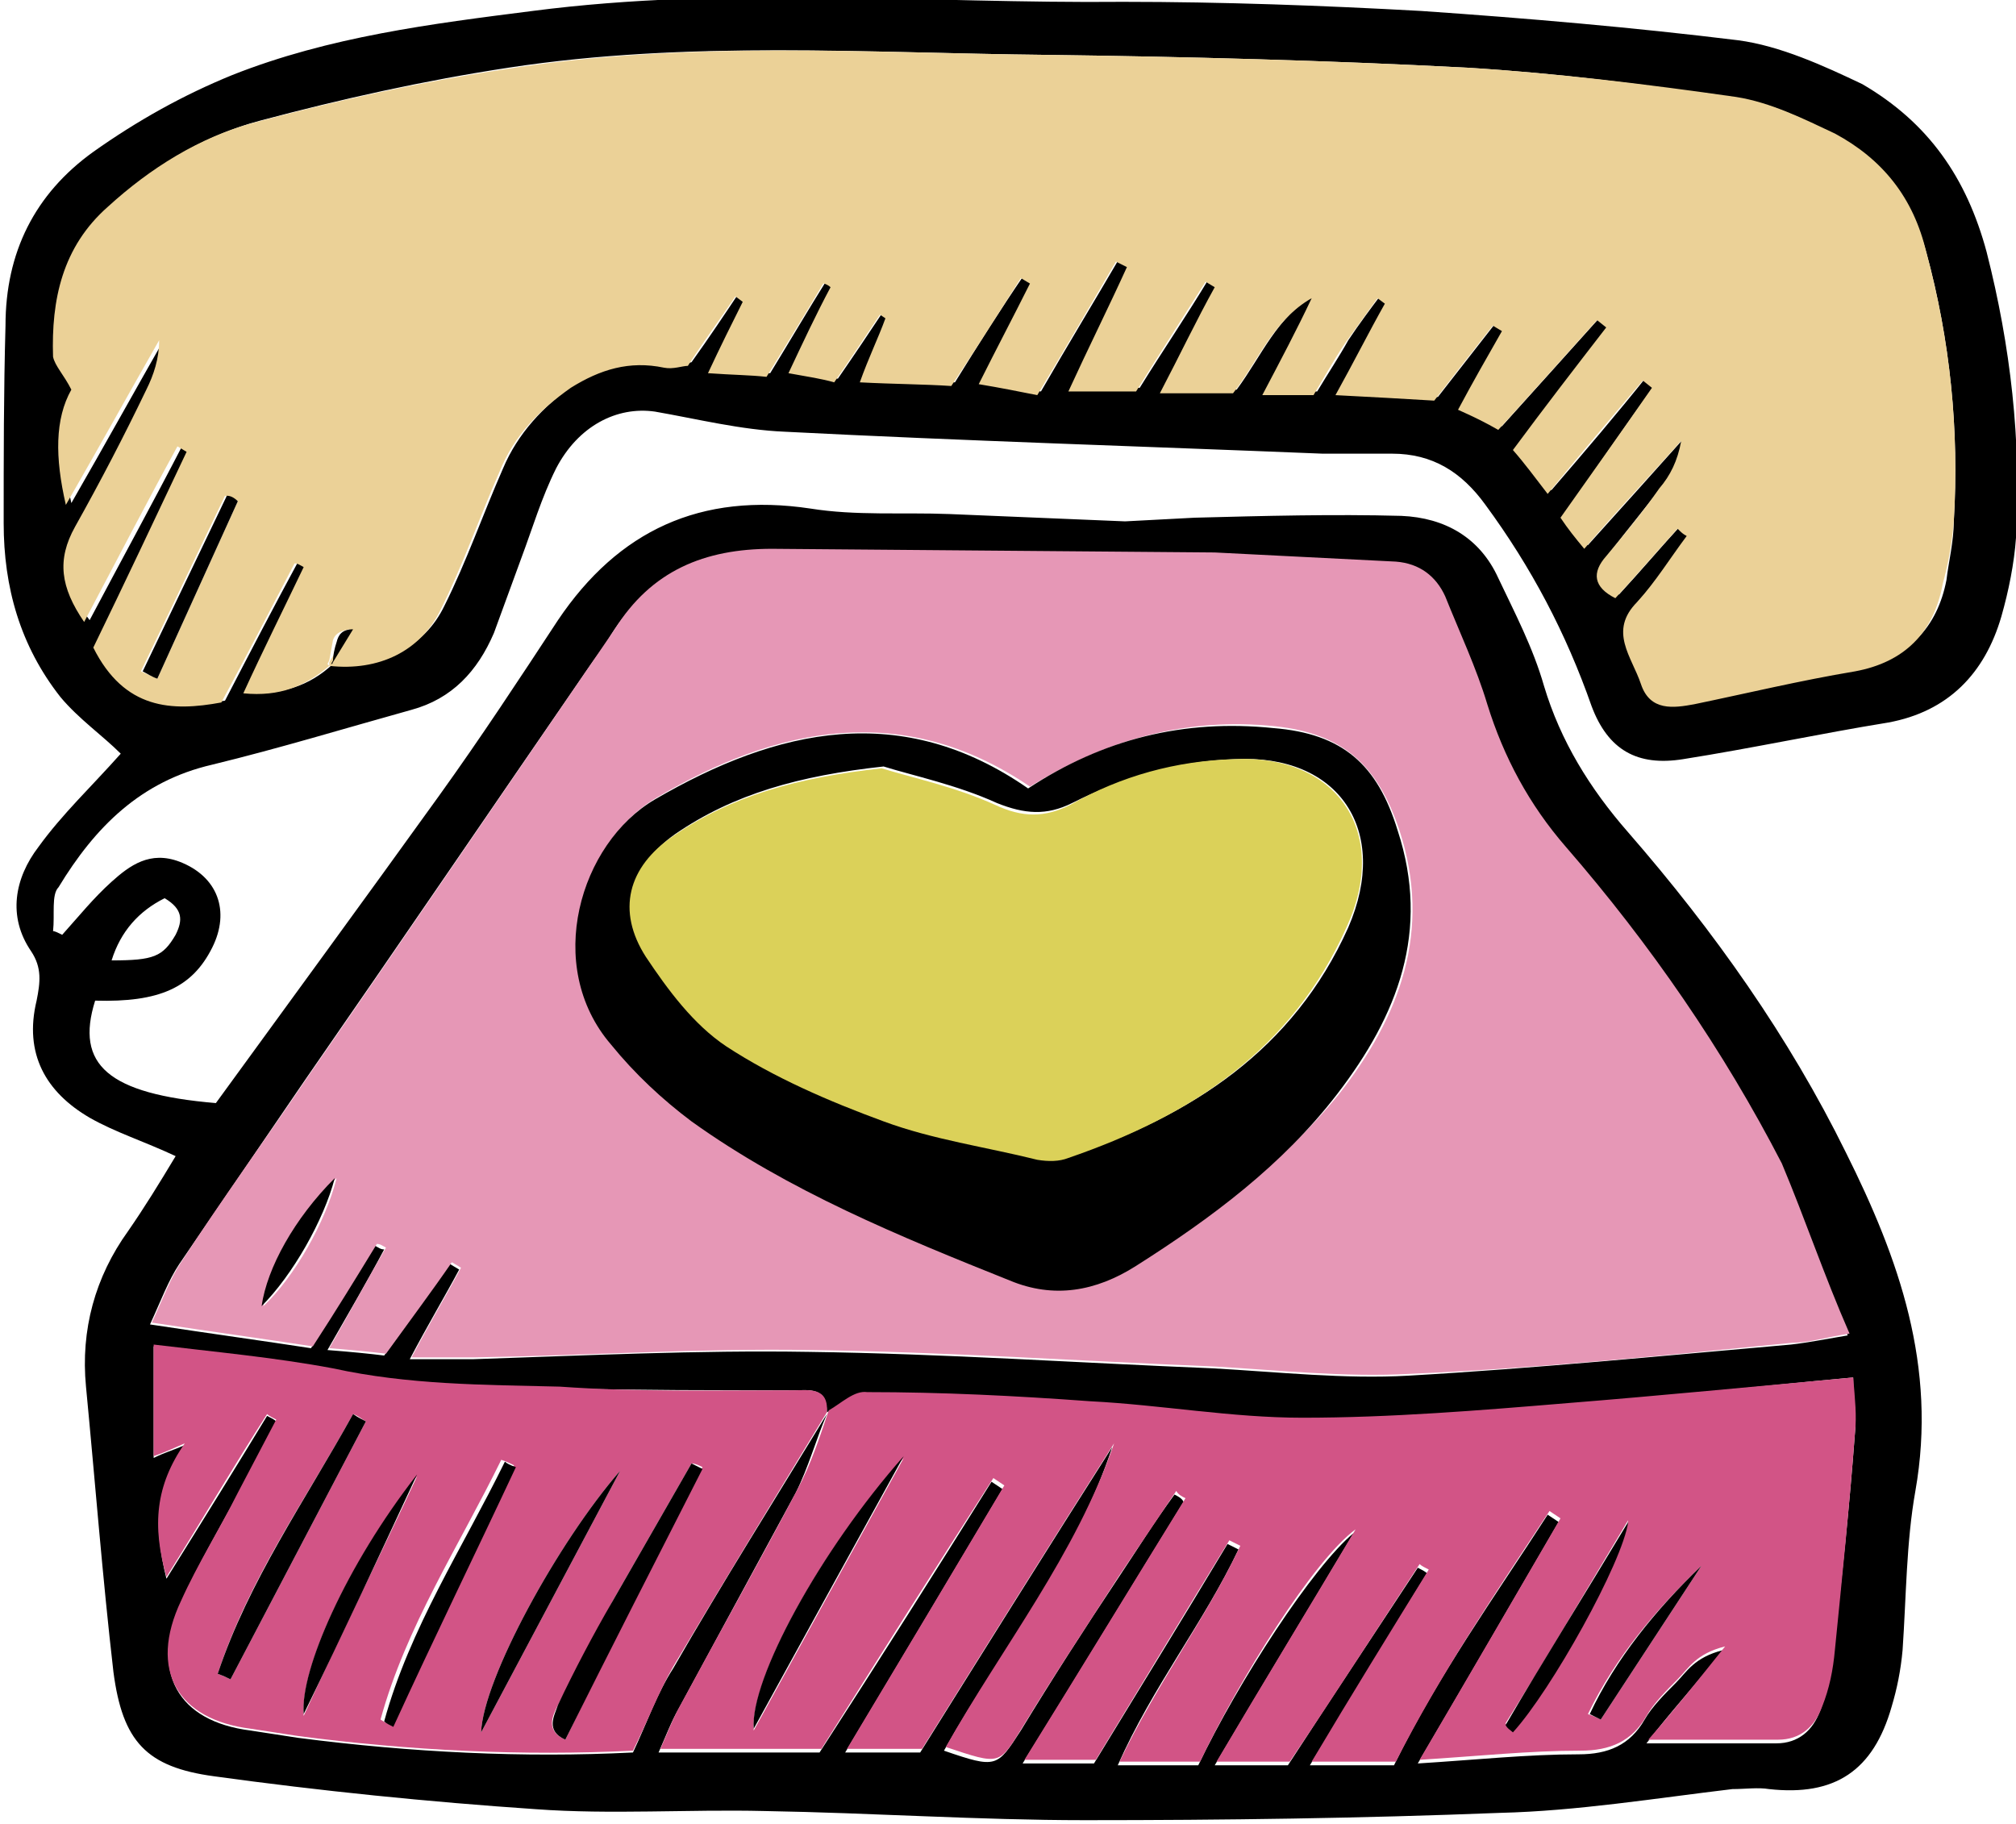 <svg xmlns="http://www.w3.org/2000/svg" viewBox="0 0 110.2 99.7" enable-background="new 0 0 110.2 99.7"><style type="text/css">.st0{fill:#EBD197;} .st1{fill:#D25486;} .st2{fill:#E697B6;} .st3{fill:#DBD159;}</style><path d="M108.6 13.8c1.3 5.1 1.9 10.3 1.6 15.6-.1 1.4-.4 2.9-.8 4.3-.9 3.1-2.9 5.2-6.2 5.8-3.7.6-7.4 1.4-11.2 2-2.5.4-4.1-.5-5-2.9-1.4-4-3.3-7.6-5.8-11-1.3-1.8-2.9-2.8-5.1-2.8h-3.8c-9.8-.4-19.6-.7-29.4-1.2-2.4-.1-4.8-.7-7.1-1.1-2.1-.3-4.2.8-5.4 3.1-.8 1.6-1.3 3.3-1.9 4.9l-1.5 4.1c-.9 2.1-2.3 3.6-4.5 4.2-3.6 1-7.2 2.1-10.9 3-3.9.9-6.4 3.4-8.4 6.7-.4.4-.2 1.5-.3 2.4.1 0 .3.1.5.2.9-1 1.7-2 2.7-2.9 1-.9 2.1-1.7 3.7-1.1 2.1.8 2.8 2.7 1.8 4.7-1.1 2.2-2.9 3-6.4 2.9-1.1 3.5.7 5.1 6.6 5.6 4-5.5 8.1-11.1 12.2-16.8 2.3-3.2 4.4-6.4 6.5-9.6 3.3-4.9 7.8-7 13.8-6.1 2.5.4 5 .2 7.6.3l9.6.4 3.8-.2c3.8-.1 7.6-.2 11.3-.1 2.4.1 4.3 1.2 5.3 3.4.9 1.9 1.9 3.8 2.5 5.9.9 3 2.5 5.6 4.6 8 4.7 5.4 8.8 11.2 11.9 17.5 2.9 5.8 5 11.7 3.8 18.5-.5 2.8-.5 5.8-.7 8.7-.1 1.1-.3 2.1-.6 3.1-1 3.5-3.1 4.9-6.7 4.5-.6-.1-1.3 0-2 0-4.2.5-8.5 1.2-12.7 1.3-7.6.3-15.1.4-22.7.4-5.8 0-11.6-.4-17.5-.5-4.2-.1-8.4.2-12.5-.1-5.9-.4-11.8-1-17.6-1.8-3.7-.5-5-1.9-5.5-5.7-.6-5.2-1-10.4-1.5-15.6-.3-3.1.5-6 2.3-8.5.9-1.3 1.7-2.6 2.6-4.1-1.7-.8-3.3-1.3-4.7-2.1-2.4-1.4-3.6-3.5-2.9-6.4.2-1 .3-1.8-.3-2.7-1.3-1.9-.9-4 .4-5.7 1.3-1.8 2.9-3.3 4.5-5.1-1-1-2.3-1.9-3.3-3.1-2.2-2.8-3.1-6-3.1-9.5 0-3.6 0-7.2.1-10.8 0-4 1.6-7.2 4.8-9.5 2.4-1.7 4.9-3.1 7.6-4.2 5.3-2.1 10.9-2.8 16.4-3.5 10.8-1.4 21.5-.4 32.3-.5 5.4 0 10.9.2 16.3.5 5.8.4 11.6.9 17.3 1.6 2.3.3 4.7 1.4 6.8 2.4 3.6 2.1 5.7 5.1 6.8 9.2zm-1.8 14.7c.3-5-.2-9.9-1.5-14.7-.8-2.9-2.4-5.1-5-6.4-1.7-.9-3.5-1.8-5.4-2-4.9-.8-9.8-1.4-14.7-1.7-7.7-.4-15.3-.6-23-.7-9.8-.1-19.6-.8-29.4.7-4.6.7-9.1 1.7-13.6 2.9-3 .8-5.7 2.4-8 4.6-2.5 2.2-3.1 5.1-3 8.2 0 .5.5 1 1 1.8-.9 1.6-.9 3.6-.3 6.3 1.9-3.3 3.5-6.2 5.1-9 .1 1.1-.2 1.9-.7 2.7l-3.9 7.5c-1 1.8-.9 3.4.5 5.2 1.8-3.4 3.5-6.5 5.1-9.6l.5.3c-1.7 3.6-3.5 7.3-5.2 10.7 1.6 3.4 4.3 3.5 7 3 1.4-2.7 2.7-5.2 4-7.6.2.1.3.2.5.2-1.1 2.2-2.1 4.5-3.3 6.9 1.9.2 3.4-.3 4.7-1.5v-.1c2.7.3 5-.8 6.1-3.1 1.2-2.4 2.1-5 3.2-7.5.8-1.9 2.2-3.4 3.9-4.6 1.6-1.1 3.2-1.5 5.1-1.1.4.1.9 0 1.3-.1 1-1.4 1.8-2.6 2.6-3.8l.4.3c-.6 1.2-1.2 2.5-1.9 3.9 1.4.1 2.4.2 3.2.2 1.1-1.8 2.1-3.5 3.1-5.1.1.1.3.2.4.2l-2.3 4.7c1 .2 1.8.4 2.5.5.9-1.3 1.7-2.5 2.5-3.7l.3.2c-.4 1-.8 2.1-1.4 3.5 1.9.1 3.5.2 5 .2 1.3-2.1 2.5-4 3.8-5.9l.5.3c-.9 1.8-1.8 3.5-2.8 5.5 1.2.2 2.2.4 3.2.6 1.5-2.6 2.9-4.9 4.3-7.3l.6.3c-1 2.2-2.1 4.4-3.2 6.8h3.7c1.3-2.1 2.6-4 3.8-6l.5.3c-.9 1.9-1.9 3.7-3 5.8h4c1.4-1.9 2.2-4 4.3-5.2l-2.7 5.3h2.8c.6-1 1.2-1.9 1.7-2.8.6-.9 1.2-1.7 1.8-2.5l.4.3c-.9 1.6-1.7 3.2-2.7 5 2 .1 3.7.2 5.4.3l3.2-4.1.5.3c-.8 1.4-1.5 2.8-2.4 4.3.9.4 1.5.8 2.2 1.1 1.9-2.1 3.6-4 5.4-6l.5.4c-1.7 2.2-3.3 4.4-5.1 6.7.6.8 1.2 1.6 1.9 2.4 1.9-2.2 3.6-4.2 5.2-6.2l.5.4c-1.7 2.3-3.3 4.7-5 7.1.4.6.8 1.1 1.3 1.7 1.9-2.1 3.6-4 5.3-5.9-.1 1-.6 1.8-1.2 2.6-.9 1.2-1.9 2.4-2.9 3.7-.8 1-.7 1.7.5 2.3 1.2-1.3 2.3-2.6 3.4-3.8.2.1.3.2.5.4-.9 1.2-1.7 2.5-2.7 3.6-1.6 1.7-.3 3 .2 4.5s1.8 1.3 2.9 1.1c3-.6 5.9-1.2 8.8-1.8 2.7-.5 4.3-2.2 4.8-4.8.1-.9.4-2.1.4-3.2zm-5.4 49.8c.1-.9-.1-1.8-.1-3-5.5.5-10.6 1.1-15.7 1.5-4.8.4-9.7.8-14.5.8-3.9 0-7.7-.6-11.6-.9-4.1-.2-8.1-.4-12.2-.5-.7 0-1.4.7-2.1 1 0-1.4-1-1.2-1.8-1.2-4.3 0-8.5 0-12.8-.1-4.1-.1-8.3-.2-12.4-1-3.2-.7-6.5-.9-9.8-1.3v6.1c.6-.3 1-.4 1.7-.7-1.6 2.3-1.7 4.5-1 7.3 2-3.2 3.8-6.1 5.5-8.9.2.1.4.2.5.3l-2.1 4c-1.1 2-2.2 3.9-3.1 5.9-1.7 3.8-.2 6.5 3.8 7l2.6.4c6.2.8 12.3 1.1 18.3.8.8-1.7 1.3-3.2 2.2-4.6 2.7-4.7 5.6-9.3 8.4-13.9-.6 1.4-1 2.9-1.7 4.3l-6.4 11.8c-.4.7-.7 1.5-1.1 2.4h8.8c3.3-5.1 6.4-10 9.4-14.8l.6.4c-2.8 4.7-5.6 9.4-8.6 14.4h4.1c3.5-5.6 7-11.2 10.5-16.7-2 6.1-6.1 11.1-9.2 16.6 2.9 1 2.9.9 4.2-1.1 1.7-2.8 3.5-5.6 5.3-8.3 1-1.5 2-3.1 3.1-4.6.2.1.4.2.5.4-2.9 4.7-5.7 9.3-8.8 14.3h3.9c2.5-4.1 4.9-8 7.3-12l.6.3c-1.9 4-4.7 7.5-6.6 11.8h4.4c2.2-4.6 6.3-10.9 8.5-12.7-2.5 4.2-5 8.3-7.6 12.7h4c2.4-3.7 4.8-7.3 7.1-10.8.2.1.4.2.5.3-2.1 3.4-4.1 6.8-6.4 10.5h4.6c2.4-4.9 5.5-9.2 8.4-13.7l.6.4c-2.5 4.3-5 8.6-7.7 13.2 3.2-.2 6-.5 8.8-.5 1.6 0 2.8-.5 3.6-1.9.4-.7 1.1-1.4 1.7-2 .6-.6 1-1.4 2.6-1.8-1.6 2-2.9 3.4-4.2 5.1h7.1c1.2 0 2-.7 2.4-1.8.4-1 .6-2.1.7-3.1.5-4.2.9-8.1 1.2-12.1zm-3.5-4.8c.9-.1 1.9-.3 3.1-.5-1.3-3.2-2.3-6.3-3.8-9.1-3.2-6.2-7.2-12-11.8-17.3-2-2.3-3.4-4.9-4.3-7.8-.6-2-1.5-4-2.3-5.9-.5-1.1-1.3-1.8-2.7-1.9-3.3-.2-6.6-.5-9.9-.5l-24.2-.2c-3.7-.1-6.6 1.2-8.6 4.4-.4.7-.9 1.3-1.3 1.9-5.1 7.4-10.2 14.9-15.4 22.4l-6.9 10.1c-.6.9-1 2-1.6 3.3 3.3.5 6.2.9 8.8 1.3 1.3-2.1 2.4-3.9 3.5-5.6.2.1.3.2.5.2-.9 1.7-1.9 3.4-3.1 5.5 1.3.1 2.3.2 3.1.3 1.3-1.8 2.4-3.4 3.6-5l.5.3c-.8 1.5-1.7 3-2.7 4.9h3.5c6.1-.2 12.2-.5 18.3-.4 7.4.1 14.7.6 22.1.9 3.6.2 7.2.6 10.7.4 7-.4 14-1.1 20.9-1.7zm-88.3-22.4c.4-.8.4-1.4-.6-2-1.4.7-2.4 1.8-2.9 3.4 2.3 0 2.8-.2 3.5-1.4z"/><path class="st0" d="M105.3 13.8c1.3 4.8 1.8 9.7 1.5 14.7-.1 1.2-.3 2.3-.6 3.4-.5 2.7-2.1 4.3-4.8 4.8-3 .5-5.9 1.2-8.8 1.8-1.1.2-2.4.4-2.9-1.1s-1.8-2.9-.2-4.5c1-1.1 1.8-2.4 2.7-3.6-.2-.1-.3-.2-.5-.4-1.1 1.2-2.2 2.5-3.4 3.8-1.2-.6-1.3-1.4-.5-2.3 1-1.2 2-2.4 2.9-3.7.6-.7 1-1.5 1.2-2.6-1.7 1.9-3.5 3.8-5.3 5.9-.5-.6-.9-1.1-1.3-1.7 1.7-2.4 3.4-4.8 5-7.1l-.5-.4c-1.7 2-3.4 4-5.2 6.2-.7-.9-1.2-1.6-1.9-2.4 1.7-2.3 3.4-4.5 5.1-6.7l-.5-.4c-1.8 2-3.5 3.9-5.4 6-.7-.4-1.3-.7-2.2-1.1.8-1.5 1.6-2.9 2.4-4.3l-.5-.3c-1.1 1.4-2.2 2.8-3.2 4.1-1.7-.1-3.4-.2-5.4-.3 1-1.8 1.8-3.4 2.7-5l-.4-.3-1.8 2.5c-.6.9-1.1 1.8-1.7 2.8h-2.8c1-1.9 1.9-3.6 2.7-5.3-2.1 1.2-2.9 3.4-4.3 5.2h-4c1.1-2.1 2-4 3-5.8l-.5-.3c-1.2 1.9-2.5 3.9-3.8 6h-3.7c1.1-2.4 2.2-4.6 3.2-6.8l-.6-.3c-1.4 2.4-2.8 4.8-4.3 7.3-1-.2-2-.4-3.2-.6 1-2 1.9-3.7 2.8-5.5l-.5-.3c-1.2 1.9-2.4 3.8-3.8 5.9-1.5-.1-3.1-.1-5-.2.5-1.4 1-2.4 1.4-3.5l-.3-.2c-.8 1.2-1.6 2.4-2.5 3.7-.7-.2-1.4-.3-2.5-.5.8-1.7 1.5-3.2 2.3-4.7-.1-.1-.3-.2-.4-.2-1 1.7-2 3.3-3.1 5.1-.9-.1-1.8-.1-3.2-.2.7-1.5 1.3-2.7 1.9-3.9l-.4-.3c-.8 1.2-1.7 2.4-2.6 3.8-.3 0-.8.2-1.3.1-1.9-.4-3.5.1-5.1 1.1-1.7 1.2-3.1 2.6-3.9 4.6-1.1 2.5-2 5.1-3.2 7.5-1.1 2.3-3.4 3.4-6.1 3.1v-.2l1.1-1.8c-.6.1-.8.3-.9.6l-.2 1.1-.1.2.1.1c-1.3 1.1-2.7 1.7-4.7 1.5 1.1-2.4 2.2-4.6 3.3-6.9-.2-.1-.3-.2-.5-.2-1.3 2.5-2.6 5-4 7.6-2.7.5-5.3.4-7-3 1.7-3.5 3.4-7.1 5.1-10.7l-.5-.3c-1.7 3.1-3.3 6.2-5.1 9.6-1.3-1.9-1.5-3.4-.5-5.2 1.4-2.5 2.7-5 3.9-7.5.4-.8.7-1.7.7-2.7-1.6 2.8-3.2 5.7-5.1 9-.6-2.6-.6-4.7.3-6.3-.4-.8-.9-1.3-1-1.8-.1-3.1.5-6 3-8.2 2.3-2.1 5-3.8 8-4.6 4.5-1.2 9-2.2 13.6-2.9 10-1.6 19.9-.9 29.7-.8 7.7.1 15.3.3 23 .7 4.9.3 9.8.9 14.7 1.6 1.9.3 3.7 1.2 5.4 2 2.6 1.4 4.3 3.5 5 6.5zm-96.7 23.3l4.4-9.7c-.2-.1-.4-.2-.7-.3l-4.6 9.6.9.4z"/><path class="st1" d="M101.3 75.3c.1 1.2.2 2.1.1 3-.3 4-.7 7.9-1.1 11.9-.1 1.1-.3 2.1-.7 3.1-.4 1.1-1.2 1.8-2.4 1.8h-7.1c1.4-1.6 2.6-3.1 4.2-5.1-1.6.4-2 1.2-2.6 1.8-.6.6-1.3 1.3-1.7 2-.8 1.4-2 1.9-3.6 1.9-2.8 0-5.6.3-8.8.5 2.7-4.6 5.2-8.9 7.7-13.2l-.6-.4c-2.9 4.4-5.9 8.8-8.4 13.7h-4.6c2.2-3.7 4.3-7.1 6.4-10.5-.2-.1-.4-.2-.5-.3-2.3 3.5-4.6 7.1-7.1 10.8h-4c2.6-4.4 5.1-8.5 7.6-12.7-2.3 1.7-6.3 8.1-8.5 12.7h-4.4c2-4.2 4.7-7.8 6.6-11.8l-.6-.3c-2.4 3.9-4.8 7.9-7.3 12h-3.9c3.1-5 5.9-9.6 8.8-14.3-.2-.1-.4-.2-.5-.4l-3.1 4.6c-1.8 2.8-3.6 5.5-5.3 8.3-1.3 2.1-1.2 2.1-4.2 1.1 3.1-5.5 7.1-10.5 9.2-16.6-3.5 5.5-7 11.1-10.5 16.7h-4.1c3-5 5.8-9.7 8.6-14.4l-.6-.4c-3.1 4.8-6.2 9.7-9.4 14.8h-8.8c.4-.9.7-1.7 1.1-2.4 2.1-3.9 4.3-7.8 6.4-11.8.7-1.3 1.2-2.8 1.7-4.3.7-.4 1.4-1.1 2.1-1 4.1 0 8.1.2 12.2.5 3.9.2 7.7.9 11.6.9 4.8 0 9.7-.4 14.5-.8 5-.4 10.1-.9 15.6-1.4zm-13.8 18.7l5.5-8.4c-2.5 2.4-4.7 5-6.2 8.1.3.1.5.2.7.3zm-4.8.6c2-2.3 6-9.2 6.3-11.5-2.4 4-4.5 7.6-6.7 11.1.1.2.3.3.4.4zm-41.5 0c2.8-5.1 5.5-10 8.2-14.9-4.6 5.1-8.4 12.1-8.2 14.9z"/><path class="st2" d="M101.1 72.9c-1.3.2-2.2.5-3.1.5-7 .7-14 1.4-20.9 1.7-3.6.2-7.2-.2-10.7-.4-7.4-.3-14.7-.8-22.1-.9-6.1-.1-12.2.3-18.3.4h-3.5c1-1.9 1.9-3.4 2.7-4.9l-.5-.3c-1.1 1.6-2.3 3.2-3.6 5-.8-.1-1.8-.2-3.1-.3 1.2-2.1 2.1-3.8 3.1-5.5-.2-.1-.3-.2-.5-.2-1.1 1.8-2.2 3.6-3.5 5.6-2.6-.4-5.5-.8-8.8-1.3.6-1.3 1-2.4 1.6-3.3 2.2-3.4 4.6-6.7 6.9-10.1 5.2-7.5 10.3-15 15.5-22.6l1.3-1.9c2-3.2 4.9-4.4 8.6-4.4l24.2.2 9.9.5c1.3.1 2.2.8 2.7 1.9.8 2 1.7 3.9 2.3 5.9.9 2.9 2.3 5.5 4.3 7.8 4.6 5.3 8.6 11.1 11.8 17.3 1.3 3.1 2.3 6.1 3.7 9.3zm-27.9-13.1c3.3-4.2 5.1-8.9 3.3-14.4-1.2-3.6-3.1-5.3-6.8-5.7-4.8-.5-9.2.7-13.4 3.3-6.9-4.7-13.8-3.3-20.4.6-4.1 2.4-6.1 9.1-2.4 13.4 1.3 1.5 2.8 3 4.4 4.2 5.3 3.8 11.3 6.3 17.4 8.7 2.4 1 4.7.6 6.9-.8 4-2.6 7.9-5.5 11-9.3zm-58.8 11.6c1.7-1.6 3.4-4.6 4-7-2.3 2.2-3.8 4.9-4 7z"/><path d="M93 85.6l-5.5 8.4-.6-.3c1.4-3 3.6-5.7 6.1-8.1zM89 83.2c-.3 2.2-4.2 9.2-6.3 11.5-.1-.1-.3-.2-.4-.4 2.1-3.6 4.3-7.1 6.7-11.1zM76.4 45.4c1.8 5.5 0 10.1-3.3 14.4-3 3.9-6.9 6.8-11 9.4-2.2 1.4-4.5 1.8-6.9.8-6-2.4-12.1-4.9-17.4-8.7-1.6-1.2-3.1-2.6-4.4-4.2-3.7-4.3-1.7-11 2.4-13.4 6.7-3.9 13.5-5.4 20.4-.6 4.1-2.7 8.5-3.8 13.4-3.3 3.8.3 5.7 2 6.8 5.6zm-2.7 5.3c2.3-5.3-.5-9.5-6.2-9.2-3.1.1-6.1 1-8.9 2.4-1.4.7-2.6.6-4.1 0-2.2-1-4.6-1.5-6.2-2-4.6.5-8.2 1.5-11.4 3.7-2.4 1.7-3 4.1-1.5 6.6 1.2 1.9 2.6 3.8 4.4 4.9 2.6 1.7 5.6 3 8.6 4.1 2.7 1 5.6 1.5 8.4 2.1.5.1 1.2.1 1.7-.1 6.6-2.2 12.2-5.8 15.2-12.5z"/><path class="st3" d="M67.4 41.5c5.7-.3 8.6 4 6.2 9.2-3 6.7-8.5 10.3-15.2 12.6-.5.2-1.1.2-1.7.1-2.8-.7-5.7-1.1-8.4-2.1-3-1.1-6-2.4-8.6-4.1-1.8-1.2-3.2-3.1-4.4-4.9-1.6-2.5-1-4.9 1.5-6.6 3.2-2.2 6.8-3.2 11.4-3.7 1.6.5 4 1 6.2 2 1.5.7 2.7.7 4.1 0 2.8-1.6 5.8-2.4 8.9-2.5z"/><path d="M45.2 77.2z"/><path class="st1" d="M43.4 76c.8 0 1.9-.2 1.8 1.2-2.8 4.6-5.6 9.2-8.4 13.9-.8 1.4-1.4 3-2.2 4.6-6 .3-12.2 0-18.3-.8l-2.6-.4c-4-.5-5.6-3.2-3.8-7 .9-2 2.1-3.9 3.1-5.9l2.1-4c-.2-.1-.4-.2-.5-.3-1.8 2.8-3.5 5.7-5.5 8.9-.8-2.8-.6-5 1-7.3-.7.3-1.1.5-1.7.7v-6.1c3.3.4 6.6.7 9.8 1.3 4.1.9 8.2.9 12.4 1 4.2.3 8.5.2 12.8.2zm-5 4.2c-.2-.1-.4-.2-.6-.2l-4.3 7.5-3 5.7c-.3.6-.7 1.4.4 1.9 2.5-5.1 5-10 7.5-14.9zm-12.1 14.5l7.6-14.3c-3.4 3.9-7.5 11.4-7.6 14.3zm-4.9-.4c2.2-4.7 4.5-9.4 6.7-14.2-.2-.1-.4-.2-.7-.3-2.3 4.7-5.2 9.1-6.6 14.2.3.2.4.2.6.3zm-4.8-.5c2.1-4.6 4.2-8.8 6.2-13.1-3.9 4.9-6.4 10.6-6.2 13.1zm-4-2l7.4-14.1c-.2-.1-.4-.3-.7-.4-2.6 4.7-5.7 9-7.4 14.2.3.1.5.2.7.3z"/><path d="M49.4 79.6c-2.7 4.9-5.4 9.8-8.2 14.9-.2-2.7 3.6-9.7 8.2-14.9zM37.8 80l.6.3c-2.5 4.9-5 9.8-7.5 14.8-1.1-.5-.6-1.3-.4-1.9.9-1.9 1.9-3.8 3-5.7l4.3-7.5zM33.9 80.4l-7.6 14.3c.1-2.9 4.2-10.4 7.6-14.3zM28.2 80.2c-2.2 4.7-4.5 9.4-6.7 14.2-.2-.1-.4-.2-.5-.3 1.4-5.1 4.3-9.5 6.6-14.2.1.1.3.2.6.3zM22.8 80.6c-2 4.3-4 8.6-6.2 13.1-.2-2.4 2.3-8.1 6.2-13.1zM20 77.7l-7.4 14.1c-.2-.1-.4-.2-.7-.3 1.7-5.1 4.8-9.5 7.4-14.2.3.2.5.3.7.4zM19.3 34.4l-1.1 1.8c0-.4.1-.8.2-1.1.1-.4.3-.7.9-.7zM18.1 36.3l.1-.2c0 .1 0 .2-.1.2zM18.2 36.3zM18.3 64.4c-.6 2.3-2.3 5.3-4 7 .3-2.1 1.8-4.8 4-7zM13 27.4l-4.4 9.7c-.3-.1-.6-.3-.8-.4l4.6-9.6c.2 0 .4.1.6.3z"/></svg>